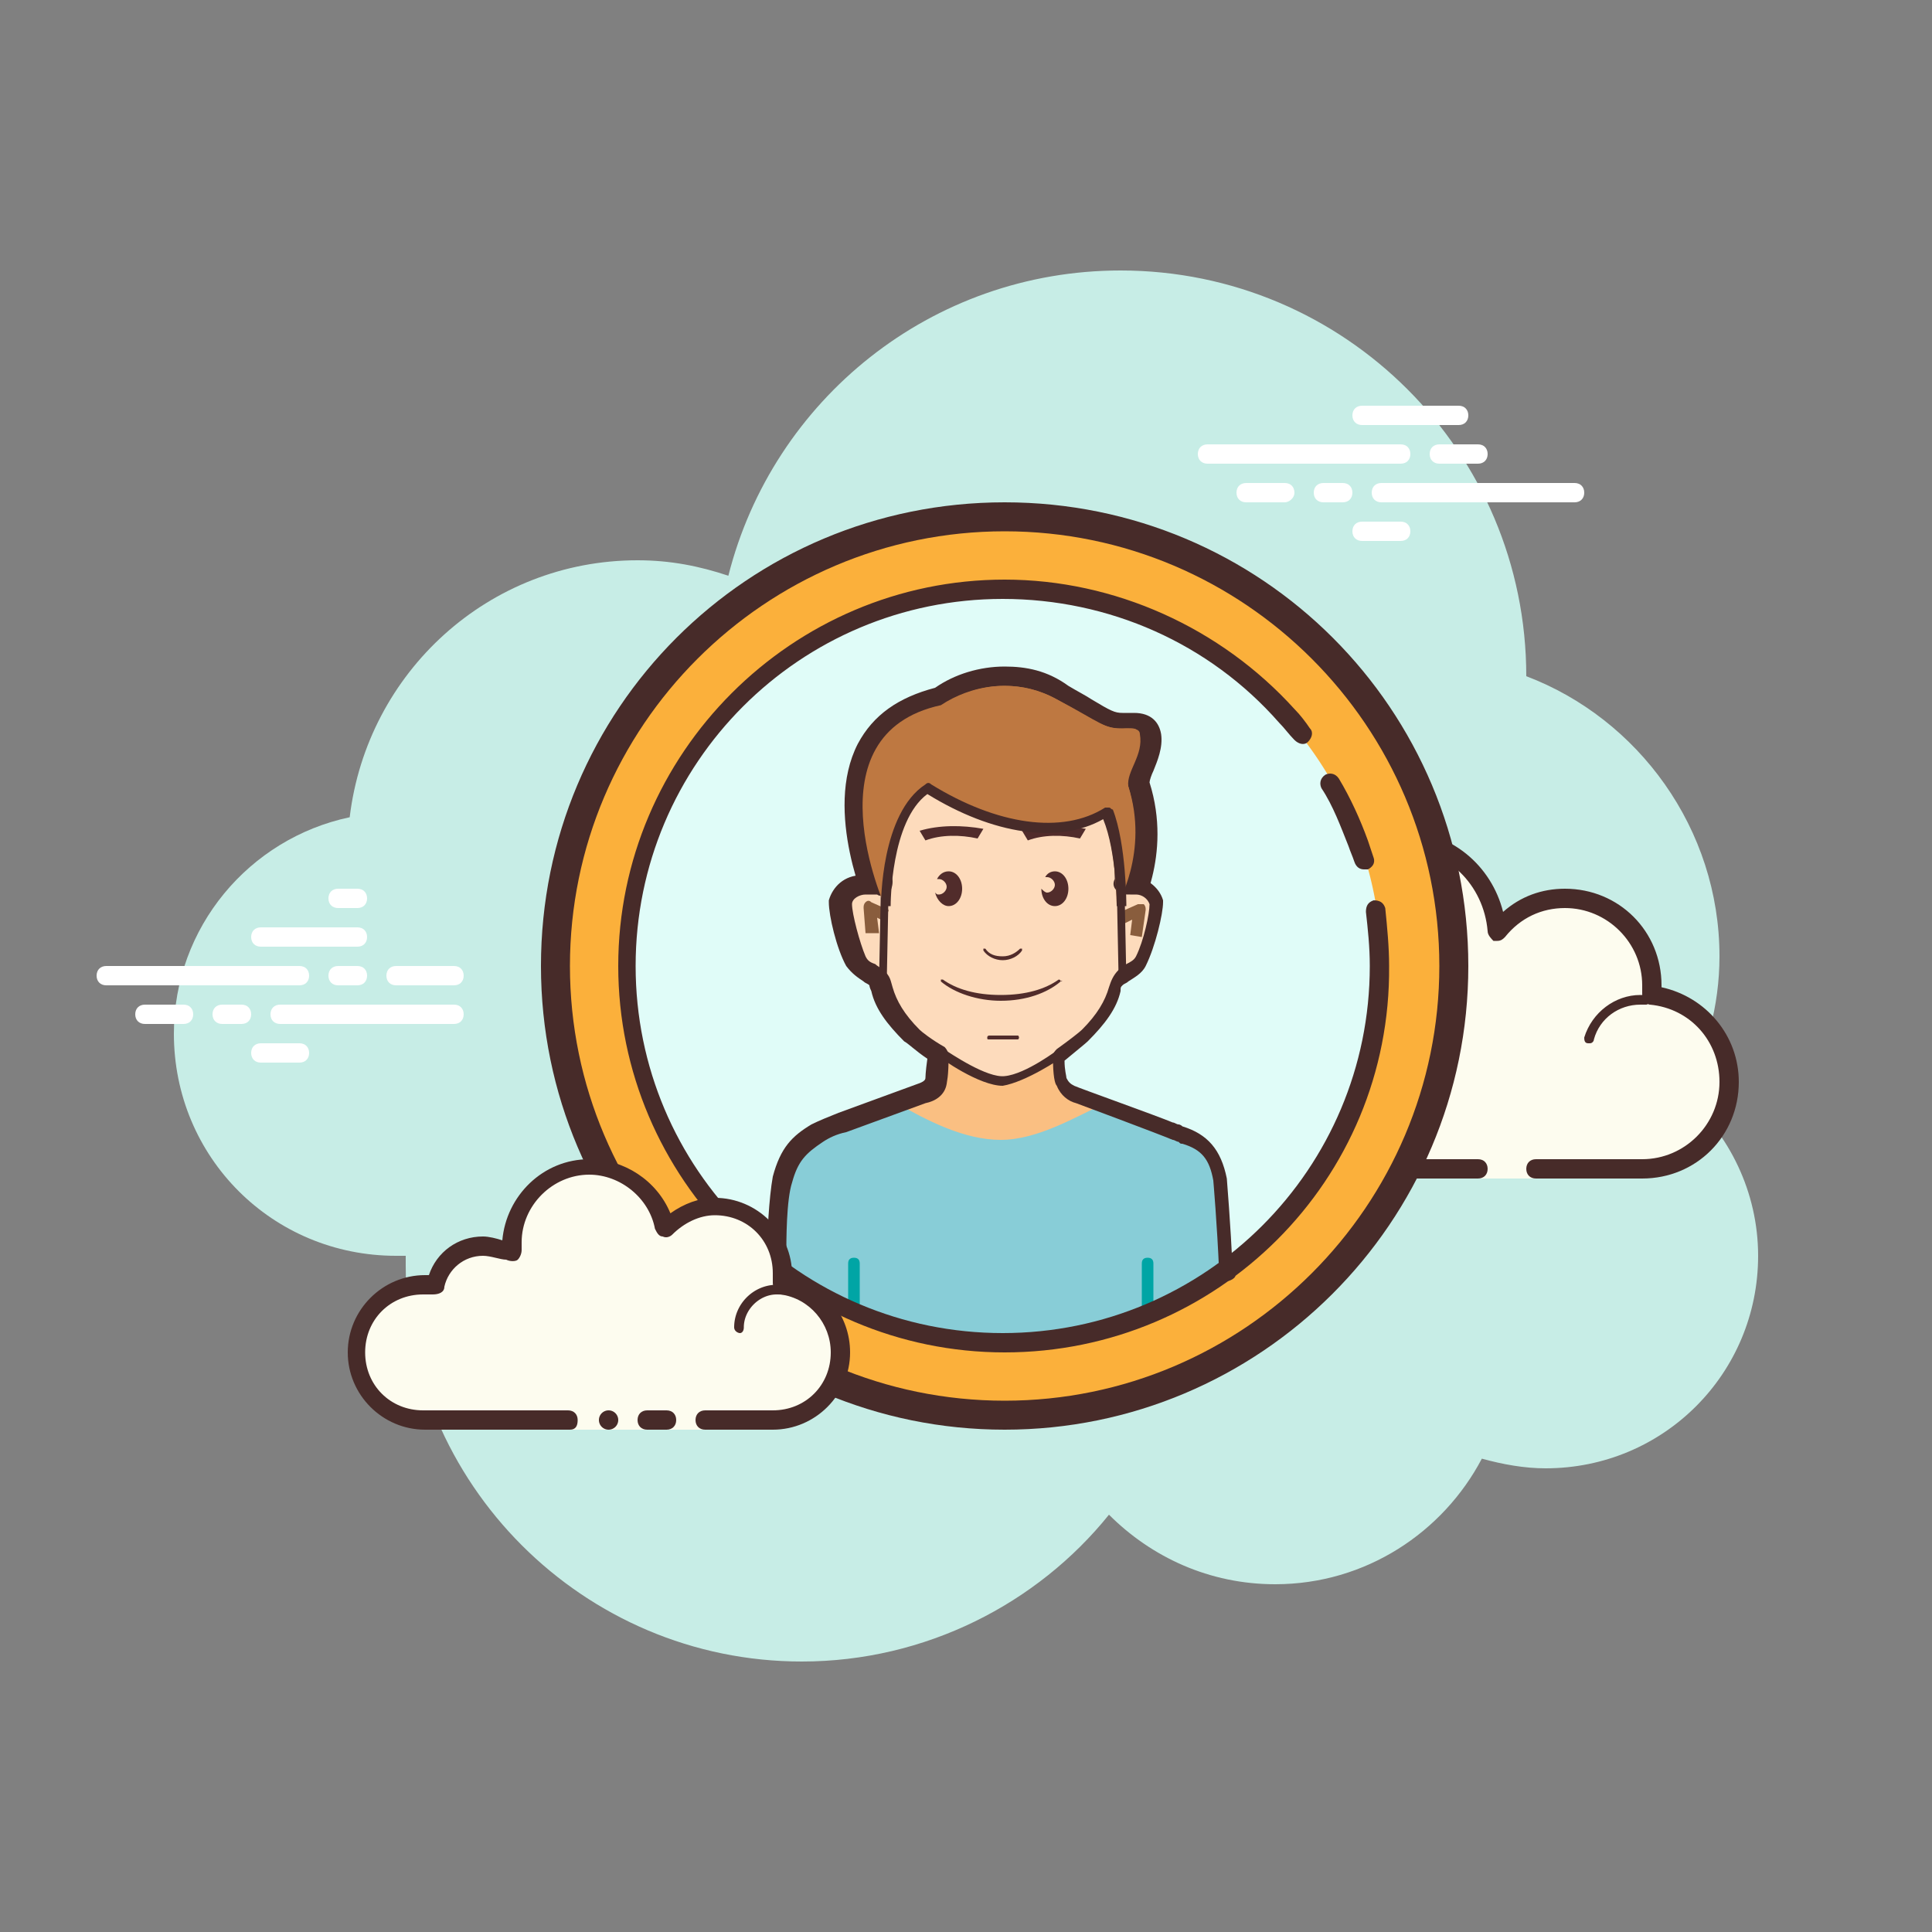 <svg xmlns="http://www.w3.org/2000/svg" viewBox="0 0 100 100" width="100px" height="100px"><rect x="0" y="0" width="100" height="100" fill="#808080" stroke="none"/><path fill="#c7ede6" d="M87.2,56.7c1.1-2.2,1.8-4.6,1.8-7.2c0-6.6-4.2-12.3-10-14.5c0,0,0,0,0,0c0-11.6-9.4-21-21-21 c-9.8,0-18,6.7-20.3,15.8c-1.5-0.5-3-0.8-4.7-0.8c-7.7,0-14,5.8-14.9,13.3C12.9,43.4,9,48,9,53.5C9,59.9,14.1,65,20.5,65 c0.2,0,0.4,0,0.5,0c0,0.2,0,0.3,0,0.5C21,76.8,30.2,86,41.5,86c6.4,0,12.2-3,15.9-7.6c2.2,2.2,5.2,3.6,8.6,3.6 c4.7,0,8.7-2.7,10.7-6.5c1.1,0.3,2.2,0.5,3.3,0.5c6.1,0,11-4.9,11-11C91,61.7,89.5,58.7,87.2,56.7z"/><path fill="#fdfcef" d="M76.5,60.5V61h3v-0.5c0,0,4.2,0,5.5,0c2.5,0,4.5-2,4.5-4.5c0-2.3-1.8-4.2-4.1-4.5c0-0.2,0.1-0.4,0.1-0.5 c0-2.5-2-4.5-4.5-4.5c-1.4,0-2.7,0.7-3.5,1.7c-0.1-2.6-2.3-4.7-5-4.7c-2.8,0-5,2.2-5,5c0,0.4,0.1,0.9,0.2,1.3 C67,49,66.1,48.5,65,48.5c-1.8,0-3.2,1.3-3.5,3.1c-0.2,0-0.4-0.1-0.5-0.1c-2.5,0-4.5,2-4.5,4.5s2,4.5,4.5,4.5s9.5,0,9.5,0H76.5z"/><path fill="#472b29" d="M72.5,43c-3,0-5.5,2.5-5.5,5.5c0,0,0,0,0,0c-0.6-0.4-1.3-0.5-2-0.5c-1.8,0-3.4,1.3-3.9,3c0,0-0.1,0-0.1,0 c-2.8,0-5,2.2-5,5s2.2,5,5,5h15.5c0.3,0,0.5-0.2,0.5-0.5S76.8,60,76.5,60H61c-2.2,0-4-1.8-4-4s1.8-4,4-4c0.1,0,0.2,0,0.3,0l0.1,0 c0,0,0,0,0.1,0c0.2,0,0.5-0.2,0.5-0.4c0.2-1.5,1.5-2.6,3-2.6c0.9,0,1.7,0.4,2.3,1.1c0.1,0.1,0.2,0.2,0.4,0.2c0.1,0,0.2,0,0.2-0.1 c0.2-0.1,0.3-0.3,0.3-0.6c-0.1-0.4-0.2-0.8-0.2-1.2c0-2.5,2-4.5,4.5-4.5c2.4,0,4.3,1.9,4.5,4.3c0,0.2,0.2,0.4,0.3,0.5 c0.1,0,0.1,0,0.2,0c0.2,0,0.3-0.1,0.4-0.2c0.8-1,1.9-1.5,3.1-1.5c2.2,0,4,1.8,4,4c0,0.1,0,0.2,0,0.3l0,0.1c0,0.1,0,0.3,0.1,0.4 s0.2,0.2,0.3,0.2c2.1,0.2,3.6,1.9,3.6,4c0,2.2-1.8,4-4,4h-5.5c-0.3,0-0.5,0.2-0.5,0.5s0.2,0.5,0.5,0.5H85c2.8,0,5-2.2,5-5 c0-2.4-1.7-4.4-4-4.9c0,0,0-0.1,0-0.1c0-2.8-2.2-5-5-5c-1.2,0-2.3,0.4-3.2,1.2C77.2,44.8,75.1,43,72.5,43L72.5,43z"/><path fill="#472b29" d="M71 50c-1.4 0-2.6 1-2.9 2.3-.4-.2-.8-.3-1.2-.3-1.2 0-2.2.9-2.4 2.1-.2 0-.4-.1-.6-.1-1.5 0-2.8 1.2-2.9 2.7 0 .1.1.3.2.3 0 0 0 0 0 0 .1 0 .2-.1.2-.2.1-1.3 1.2-2.3 2.4-2.3.2 0 .5 0 .7.1 0 0 0 0 .1 0 .1 0 .1 0 .2-.1.1 0 .1-.1.1-.2 0-1 .8-1.9 1.9-1.9.4 0 .9.2 1.2.5 0 0 .1.1.2.1 0 0 .1 0 .1 0 .1 0 .1-.1.2-.2.1-1.3 1.2-2.3 2.5-2.3.2 0 .4 0 .7.1 0 0 0 0 .1 0 .1 0 .2-.1.2-.2 0-.1 0-.3-.2-.3C71.5 50 71.3 50 71 50L71 50zM84.9 51.5c-1.3 0-2.5.9-2.9 2.2 0 .1 0 .3.2.3 0 0 0 0 .1 0 .1 0 .2-.1.2-.2.3-1.1 1.3-1.8 2.4-1.8.1 0 .2 0 .3 0 0 0 0 0 0 0 .1 0 .2-.1.2-.2 0-.1-.1-.3-.2-.3C85.2 51.5 85 51.5 84.9 51.5L84.9 51.5z"/><path fill="#fff" d="M15.5 51h-10C5.2 51 5 50.8 5 50.5S5.2 50 5.5 50h10c.3 0 .5.2.5.5S15.8 51 15.5 51zM18.5 51h-1c-.3 0-.5-.2-.5-.5s.2-.5.5-.5h1c.3 0 .5.2.5.5S18.8 51 18.5 51zM23.5 53h-9c-.3 0-.5-.2-.5-.5s.2-.5.5-.5h9c.3 0 .5.2.5.5S23.8 53 23.5 53zM12.5 53h-1c-.3 0-.5-.2-.5-.5s.2-.5.5-.5h1c.3 0 .5.2.5.5S12.8 53 12.5 53zM9.5 53h-2C7.2 53 7 52.8 7 52.5S7.2 52 7.5 52h2c.3 0 .5.2.5.5S9.8 53 9.5 53zM15.5 55h-2c-.3 0-.5-.2-.5-.5s.2-.5.5-.5h2c.3 0 .5.2.5.5S15.8 55 15.5 55zM18.5 46c-.2 0-.8 0-1 0-.3 0-.5.2-.5.5s.2.5.5.5c.2 0 .8 0 1 0 .3 0 .5-.2.5-.5S18.8 46 18.5 46zM18.5 48c-.2 0-4.8 0-5 0-.3 0-.5.2-.5.5s.2.5.5.5c.2 0 4.8 0 5 0 .3 0 .5-.2.5-.5S18.8 48 18.5 48zM23.5 50c-.2 0-2.8 0-3 0-.3 0-.5.2-.5.5s.2.5.5.5c.2 0 2.8 0 3 0 .3 0 .5-.2.5-.5S23.8 50 23.5 50zM72.5 24h-10c-.3 0-.5-.2-.5-.5s.2-.5.5-.5h10c.3 0 .5.2.5.5S72.8 24 72.5 24zM76.5 24h-2c-.3 0-.5-.2-.5-.5s.2-.5.5-.5h2c.3 0 .5.2.5.5S76.8 24 76.5 24zM81.5 26h-10c-.3 0-.5-.2-.5-.5s.2-.5.5-.5h10c.3 0 .5.2.5.5S81.8 26 81.5 26zM69.5 26h-1c-.3 0-.5-.2-.5-.5s.2-.5.5-.5h1c.3 0 .5.2.5.5S69.8 26 69.5 26zM66.5 26h-2c-.3 0-.5-.2-.5-.5s.2-.5.5-.5h2c.3 0 .5.2.5.5S66.7 26 66.5 26zM75.5 22h-5c-.3 0-.5-.2-.5-.5s.2-.5.5-.5h5c.3 0 .5.2.5.5S75.8 22 75.5 22zM72.5 28h-2c-.3 0-.5-.2-.5-.5s.2-.5.5-.5h2c.3 0 .5.2.5.5S72.8 28 72.5 28z"/><path fill="#fbb03b" d="M52 26.7A23.3 23.3 0 1 0 52 73.3A23.3 23.3 0 1 0 52 26.7Z"/><path fill="#472b29" d="M52,74c-13.2,0-24-10.7-24-24s10.7-24,24-24s24,10.7,24,24S65.2,74,52,74z M52,27.5 c-12.4,0-22.5,10.1-22.5,22.5c0,12.4,10.1,22.5,22.5,22.5c12.4,0,22.5-10.1,22.5-22.5C74.5,37.6,64.4,27.5,52,27.5z"/><path fill="#e0fcf8" d="M51.9 30.6A19.6 19.5 0 1 0 51.9 69.6A19.6 19.5 0 1 0 51.9 30.6Z"/><path fill="#472b29" d="M70.6,45c-0.2,0-0.4-0.1-0.5-0.4c-0.1-0.3-0.2-0.5-0.3-0.8c-0.4-1-0.8-2.1-1.4-3c-0.1-0.2-0.1-0.5,0.2-0.7 c0.2-0.1,0.5-0.1,0.7,0.2c0.6,1,1.1,2.1,1.5,3.2c0.1,0.3,0.2,0.6,0.3,0.9c0.1,0.3-0.1,0.5-0.3,0.6C70.7,45,70.7,45,70.6,45z"/><path fill="#fabf82" d="M63.3,61c-0.2-1.2-0.7-2-1.9-2.3c-0.1,0-0.1,0-0.2-0.1c-0.1,0-0.2-0.1-0.3-0.1c-0.7-0.3-5-1.9-5-1.9 c-0.4-0.1-0.6-0.3-0.7-0.6c-0.2-0.5-0.1-1.7-0.1-1.7s-1.8,0.6-2.9,0.8c-1.1,0.1-3.5-1.3-3.5-1.3s-0.1,1.8-0.1,2.1 c-0.1,0.3-0.4,0.6-0.7,0.7L43.7,58c-0.5,0.1-0.9,0.3-1.3,0.5c-1,0.6-1.6,1.6-1.8,2.4c0,0-0.3,1.9-0.3,2c0,0.3-0.1,0.6-0.1,0.9 c4.5,3,8.1,3.9,14.3,3.6c2.8-0.1,7-1.5,9.2-2.6C63.5,62.4,63.3,61,63.3,61z"/><path fill="#88cdd7" d="M61.4,58.7c-0.1,0-0.1,0-0.2-0.1c-0.1,0-0.2-0.1-0.3-0.1c-0.4-0.2-2.3-0.9-3.6-1.4l-0.1,0 c-1.5,0.7-3.5,1.9-5.4,1.9c-1.9,0-3.8-1-5.4-1.9l-0.2,0l-2.6,0.9c-0.5,0.1-0.9,0.3-1.3,0.5c-1,0.6-1.6,1.6-1.8,2.4 c0,0-0.3,1.9-0.3,2c0,0.3-0.1,2.1-0.1,2.5c4.5,3,8.1,3.9,14.3,3.6c2.8-0.1,7-2.3,9.1-3.4c-0.1-2.4-0.3-4.7-0.3-4.7 C63.1,59.8,62.6,59,61.4,58.7z"/><path fill="#be7841" d="M45.5,47.1c-0.1-0.2-2.3-5-0.6-8.4c0.7-1.4,1.9-2.3,3.7-2.7c1-0.7,2.2-1.1,3.4-1.1c1,0,2,0.3,3,0.8 c0.5,0.3,0.9,0.5,1.2,0.7c1.1,0.6,1.3,0.8,1.9,0.8c0.1,0,0.1,0,0.2,0c0.2,0,0.3,0,0.3,0c0.7,0,0.9,0.5,0.9,0.7 c0.1,0.7-0.1,1.2-0.3,1.7c-0.2,0.4-0.3,0.7-0.2,1c1.1,3.6-0.6,6.5-0.7,6.6l-0.9,1.6l0-1.8c0,0,0-2.5-0.5-4.2 c-0.8,0.4-1.8,0.6-2.8,0.6c-1.9,0-3.9-0.7-6-1.9c-1.4,1.2-1.6,4.3-1.6,5.5l0,2.3L45.5,47.1z"/><path fill="#472b29" d="M52,35.5c0.9,0,1.8,0.2,2.7,0.7c2,1.1,2.4,1.5,3.3,1.5c0.1,0,0.2,0,0.2,0c0.1,0,0.2,0,0.3,0 c0.2,0,0.4,0,0.4,0.3c0.1,1.1-0.8,1.9-0.5,2.7c1,3.4-0.6,6.2-0.6,6.2s0-3.1-0.8-4.9c-0.8,0.5-1.9,0.8-3,0.8c-1.8,0-3.9-0.7-6-2 c-2.1,1.4-2.1,6.1-2.1,6.1s-4-8.9,2.9-10.4C49.7,35.9,50.8,35.5,52,35.5 M52,34.5L52,34.5c-1.3,0-2.6,0.4-3.6,1.1 c-1.9,0.5-3.2,1.4-4,2.9c-1.8,3.5,0.5,8.6,0.6,8.8l1.9,4.2l0-4.6c0-0.9,0.2-3.6,1.2-4.8c2,1.2,4,1.8,5.9,1.8 c0.9,0,1.7-0.1,2.5-0.4c0.3,1.3,0.4,2.8,0.4,3.5l0,3.7l1.9-3.2c0.1-0.1,1.9-3.2,0.7-7c0-0.1,0.1-0.4,0.2-0.6 c0.2-0.5,0.5-1.2,0.4-1.9c-0.1-0.6-0.5-1.1-1.4-1.1c-0.1,0-0.2,0-0.3,0l-0.1,0c-0.1,0-0.1,0-0.2,0c-0.4,0-0.6-0.1-1.6-0.7 c-0.3-0.2-0.7-0.4-1.2-0.7C54.2,34.7,53.1,34.5,52,34.5L52,34.5L52,34.5z"/><path fill="#00a5a5" d="M44.2,68c-0.2,0-0.3-0.1-0.3-0.3v-2.3c0-0.2,0.1-0.3,0.3-0.3s0.3,0.1,0.3,0.3v2.3C44.5,67.9,44.3,68,44.2,68z"/><g><path fill="#00a5a5" d="M59.4,68.4c-0.2,0-0.3-0.1-0.3-0.3v-2.7c0-0.2,0.1-0.3,0.3-0.3s0.3,0.1,0.3,0.3v2.7 C59.7,68.3,59.5,68.4,59.4,68.4z"/></g><g><path fill="#fddbbc" d="M58.9,45.6c-0.1,0-0.1,0-0.2,0c-0.6,0-0.5,0.2-0.5-0.2c0-0.6-0.2-3.1-0.2-3.2c0-2.6-2.7-4.7-6-4.8v0 c0,0,0,0-0.1,0c0,0,0,0-0.1,0v0c-3.4,0.1-6,2.2-6,4.8c0,0.1-0.1,2.6,0,3.2c0,0.3-0.1,0.1-0.7,0.2c-0.1,0-0.1,0-0.2,0 c-0.6,0-1.1,0.4-1.2,0.9c0.1,0,0.4,2.2,0.8,3c0.3,0.5,0.6,0.5,1,0.8c0.2,0.2,0.3,0.4,0.3,0.6c0.2,0.9,0.9,1.7,1.5,2.4 c0.3,0.3,2.6,2.7,4.5,2.6c2-0.1,4.2-2.3,4.5-2.6c0.7-0.7,1.3-1.4,1.5-2.4c0.1-0.2,0.1-0.4,0.3-0.6c0.4-0.3,0.8-0.4,1-0.8 c0.5-0.8,0.7-2.9,0.8-3C60,46.1,59.5,45.7,58.9,45.6z"/></g><g><path fill="#512c2b" d="M51.9,49.7c0.4,0,0.8-0.2,1-0.5c0,0,0-0.1,0-0.1l0,0c0,0-0.1,0-0.1,0c-0.2,0.2-0.5,0.4-0.9,0.4 s-0.7-0.1-0.9-0.4c0,0,0,0-0.1,0c0,0,0,0,0,0c0,0,0,0.1,0,0.1C51.1,49.5,51.5,49.7,51.9,49.7z"/></g><g><path fill="#512c2b" d="M50.6,43.4l0.3-0.5c-1.1-0.2-2.3-0.2-3.3,0.1l0.3,0.5C48.7,43.2,49.7,43.2,50.6,43.4z"/></g><g><path fill="#512c2b" d="M55.9,43.4l0.3-0.5c-1.1-0.2-2.3-0.2-3.3,0.1l0.3,0.5C54,43.2,55,43.2,55.9,43.4z"/></g><g><path fill="#512c2b" d="M49.1,45.1c-0.3,0-0.5,0.2-0.6,0.4c0,0,0.1,0,0.1,0c0.2,0,0.4,0.2,0.4,0.4s-0.2,0.4-0.4,0.4 c-0.1,0-0.1,0-0.2-0.1c0.1,0.4,0.4,0.7,0.7,0.7c0.4,0,0.7-0.4,0.7-0.9C49.8,45.5,49.5,45.1,49.1,45.1z"/></g><g><path fill="#512c2b" d="M54.6,45.1c-0.2,0-0.4,0.1-0.5,0.3c0,0,0.1,0,0.1,0c0.2,0,0.4,0.2,0.4,0.4c0,0.2-0.2,0.4-0.4,0.4 c-0.1,0-0.2-0.1-0.3-0.2c0,0.5,0.3,0.9,0.7,0.9c0.4,0,0.7-0.4,0.7-0.9C55.3,45.5,55,45.1,54.6,45.1z"/></g><g><path fill="#512c2b" d="M54.9,50.8C55,50.8,55,50.7,54.9,50.8L54.9,50.8c0-0.1-0.1-0.1-0.1-0.1c-0.7,0.5-1.7,0.8-3,0.8 s-2.3-0.3-3-0.8c0,0,0,0,0,0c0,0,0,0-0.1,0c0,0,0,0.1,0,0.1c0.7,0.6,1.9,1,3.1,1C53.1,51.8,54.2,51.4,54.9,50.8z"/></g><g><path fill="#512c2b" d="M52.7,53.8C52.7,53.8,52.7,53.8,52.7,53.8c0.1-0.1,0-0.2,0-0.2h-1.5c0,0-0.1,0-0.1,0.1s0,0.1,0.1,0.1H52.7z"/></g><g><path fill="#895d3d" d="M59.1,48.5l-0.6-0.1l0.1-0.8l-0.4,0.2l-0.2-0.6l0.9-0.4c0.1,0,0.2,0,0.3,0c0.1,0.1,0.1,0.2,0.1,0.3L59.1,48.5 z"/></g><g><path fill="#895d3d" d="M44.8,48.3L44.7,47c0-0.1,0-0.2,0.1-0.3c0.1-0.1,0.2-0.1,0.3,0l0.9,0.4l-0.2,0.6l-0.4-0.2l0.1,0.8L44.8,48.3z"/></g><g><path fill="#472b29" d="M45.7,50.9C45.7,50.9,45.7,50.9,45.7,50.9c-0.1,0-0.2-0.1-0.2-0.2l0.1-5c0-0.1,0.1-0.2,0.2-0.2c0,0,0,0,0,0 c0.1,0,0.2,0.1,0.2,0.2l-0.1,5C45.9,50.8,45.8,50.9,45.7,50.9z"/></g><g><path fill="#472b29" d="M58.1,50.9c-0.1,0-0.2-0.1-0.2-0.2l-0.1-5c0-0.1,0.1-0.2,0.2-0.2c0,0,0,0,0,0c0.1,0,0.2,0.1,0.2,0.2l0.1,5 C58.3,50.8,58.2,50.9,58.1,50.9C58.1,50.9,58.1,50.9,58.1,50.9z"/></g><g><path fill="#472b29" d="M51.9,56.2c-1.2,0-3.2-1.4-3.4-1.6c-0.1-0.1-0.1-0.2-0.1-0.3c0.1-0.1,0.2-0.1,0.3-0.1c0.6,0.4,2.4,1.6,3.3,1.5 c1.1-0.1,2.8-1.4,2.8-1.4c0.1-0.1,0.3-0.1,0.3,0.1c0.1,0.1,0.1,0.3-0.1,0.3c-0.1,0.1-1.9,1.3-3.1,1.5C52,56.2,52,56.2,51.9,56.2z"/></g><g><path fill="#472b29" d="M63.6,66.3c-0.3,0-0.5-0.2-0.5-0.5c-0.1-2.4-0.3-4.7-0.3-4.7c-0.2-1.1-0.6-1.6-1.6-1.9c-0.1,0-0.1,0-0.2-0.1 c-0.1,0-0.2-0.1-0.3-0.1c-0.7-0.3-5-1.9-5-1.9c-0.4-0.1-0.8-0.4-1-0.9c-0.1-0.1-0.2-0.5-0.2-1.5c0-0.2,0.1-0.3,0.2-0.4 c0.7-0.5,1.2-0.9,1.3-1c0.8-0.8,1.2-1.5,1.4-2.2c0.1-0.3,0.2-0.6,0.5-0.9c0.1-0.1,0.3-0.2,0.4-0.3c0.2-0.1,0.4-0.2,0.5-0.4 c0.4-0.8,0.7-2.2,0.7-2.7c-0.1-0.3-0.4-0.5-0.7-0.5c-0.1,0-0.1,0-0.2,0c0,0-0.1,0-0.1,0c-0.3,0-0.6,0-0.7-0.2 c-0.2-0.2-0.2-0.4-0.1-0.6c0-0.5-0.1-1.9-0.2-2.6c0-0.3-0.1-0.5-0.1-0.5c0-2.3-2.4-4.2-5.6-4.3c0,0,0,0,0,0c0,0,0,0,0,0 c-3.1,0.1-5.6,2-5.6,4.3l0,0.3c0,0.7-0.1,2.4,0,2.9c0,0.1,0,0.4-0.2,0.6c-0.2,0.2-0.5,0.2-0.6,0.1c-0.1,0-0.2,0-0.4,0 c-0.1,0-0.1,0-0.2,0c-0.3,0-0.7,0.2-0.7,0.5c0,0.5,0.4,2,0.7,2.7c0.1,0.2,0.2,0.3,0.5,0.4c0.1,0.1,0.3,0.2,0.4,0.3 c0.4,0.3,0.4,0.6,0.5,0.9c0.2,0.7,0.6,1.4,1.4,2.2c0.1,0.1,0.6,0.5,1.3,0.9c0.1,0.1,0.2,0.3,0.2,0.4C49.1,55.8,49,56,49,56.1 c-0.1,0.6-0.6,0.9-1.1,1l-4.1,1.5c-0.5,0.1-0.9,0.3-1.2,0.5c-0.9,0.6-1.3,1-1.6,2.1c-0.3,0.9-0.3,3-0.3,3.8c0,0.3,0,0.5,0,0.5 c0,0.3-0.3,0.5-0.5,0.5c-0.3,0-0.5-0.3-0.5-0.5c0-0.1,0-0.2,0-0.5c0-1,0.1-3,0.3-4.1c0.4-1.5,1-2.1,2-2.7c0.4-0.2,0.9-0.4,1.4-0.6 l4.1-1.5c0.3-0.1,0.4-0.2,0.4-0.3c0,0,0-0.3,0.1-1c-0.6-0.4-1-0.8-1.2-0.9c-0.9-0.9-1.5-1.7-1.7-2.6c-0.1-0.2-0.1-0.3-0.1-0.3 c-0.1-0.1-0.2-0.1-0.3-0.2c-0.3-0.2-0.6-0.4-0.9-0.8c-0.5-0.9-0.9-2.6-0.9-3.3c0,0,0-0.1,0-0.1c0.2-0.7,0.8-1.3,1.7-1.3 c0.1,0,0.2,0,0.2,0c0.1,0,0.1,0,0.2,0c0-0.6,0-1.6,0-2.6l0-0.3c0-2.8,2.8-5.2,6.4-5.3c0,0,0.1,0,0.1,0c0,0,0.1,0,0.1,0v0 c3.7,0.1,6.5,2.5,6.5,5.3c0,0,0,0.2,0,0.4c0.1,0.9,0.2,1.9,0.2,2.5c0.1,0,0.2,0,0.2,0c0.8,0.1,1.5,0.6,1.7,1.3c0,0,0,0.1,0,0.1 c0,0.6-0.4,2.3-0.9,3.3c-0.2,0.4-0.6,0.6-0.9,0.8c-0.1,0.1-0.2,0.1-0.3,0.2c-0.1,0.1-0.1,0.1-0.1,0.3c-0.2,0.9-0.8,1.7-1.7,2.6 c-0.1,0.1-0.6,0.5-1.2,1c0,0.5,0.1,0.8,0.1,0.9c0.1,0.2,0.2,0.3,0.4,0.4c0.2,0.1,4.4,1.6,5.1,1.9c0.1,0,0.2,0.1,0.3,0.1 c0,0,0.1,0,0.2,0.1c1.3,0.4,2,1.2,2.3,2.7c0,0.1,0.2,2.3,0.3,4.8C64.1,66,63.9,66.2,63.6,66.3C63.6,66.3,63.6,66.3,63.6,66.3z"/></g><g><path fill="#472b29" d="M52,70c-11,0-20-9-20-20c0-11,9-20,20-20c5.7,0,11.2,2.5,15,6.7c0.3,0.3,0.6,0.7,0.8,1 c0.2,0.2,0.1,0.5-0.1,0.7c-0.2,0.2-0.5,0.1-0.7-0.1c-0.3-0.3-0.5-0.6-0.8-0.9c-3.6-4.1-8.8-6.4-14.3-6.4c-10.5,0-19,8.5-19,19 c0,10.5,8.5,19,19,19c10.5,0,19-8.5,19-19c0-1-0.1-1.9-0.2-2.8c0-0.3,0.1-0.5,0.4-0.6c0.3,0,0.5,0.1,0.6,0.4c0.1,1,0.2,2,0.2,3 C72,61.1,63,70,52,70z"/></g><g><path fill="#be7841" d="M59,38c0-0.3-0.4-0.3-0.7-0.3c-1.1,0.1-1.3-0.3-3.6-1.5c-2.2-1.2-4.5-0.7-6,0.3c-6.9,1.5-2.9,10.4-2.9,10.4 s0-4.7,2.1-6.1c3.6,2.3,7,2.6,9.1,1.2c0.8,1.8,0.8,4.9,0.8,4.9s1.7-2.8,0.6-6.2C58.3,39.9,59.2,39.1,59,38L59,38z"/></g><g><path fill="#472b29" d="M58.3,46.9l-0.5,0c0,0,0-2.8-0.7-4.5c-2.3,1.3-5.7,0.8-9.1-1.3c-1.9,1.4-1.9,5.7-1.9,5.8l-0.5,0 c0-0.2,0-4.8,2.3-6.3c0.1-0.1,0.2-0.1,0.3,0c3.4,2.1,6.8,2.6,9,1.2c0.1,0,0.1,0,0.2,0c0.1,0,0.1,0.1,0.2,0.1 C58.3,43.7,58.3,46.8,58.3,46.9z"/></g><g><path fill="#fdfcef" d="M36.5,73.5c0,0,1.6,0,3.5,0s3.5-1.6,3.5-3.5c0-1.8-1.3-3.2-3.1-3.5c0-0.2,0.1-0.4,0.1-0.5 c0-1.9-1.6-3.5-3.5-3.5c-1,0-2,0.5-2.6,1.2c-0.4-1.8-2-3.2-3.9-3.2c-2.2,0-4,1.8-4,4c0,0.2,0,0.4,0.1,0.6c-0.4-0.3-1-0.6-1.6-0.6 c-1.2,0-2.2,0.9-2.5,2.1c-0.2,0-0.4-0.1-0.5-0.1c-1.9,0-3.5,1.6-3.5,3.5s1.6,3.5,3.5,3.5s7.5,0,7.5,0V74h7V73.5z"/><path fill="#472b29" d="M38.3 69c-.1 0-.3-.1-.3-.3 0-1.2 1-2.2 2.2-2.2 0 0 .7 0 1.2.1.1 0 .2.2.2.3 0 .1-.2.2-.3.2C40.9 67 40.2 67 40.2 67c-.9 0-1.7.8-1.7 1.7C38.5 68.9 38.4 69 38.3 69zM31.5 73A.5.5 0 1 0 31.5 74 .5.5 0 1 0 31.5 73z"/><path fill="#472b29" d="M40,74h-3.5c-0.3,0-0.5-0.2-0.5-0.5s0.2-0.5,0.5-0.5H40c1.7,0,3-1.3,3-3c0-1.5-1.1-2.8-2.6-3 c-0.1,0-0.3-0.1-0.3-0.2s-0.1-0.2-0.1-0.4c0-0.2,0-0.3,0-0.5c0-1.7-1.3-3-3-3c-0.8,0-1.6,0.4-2.2,1c-0.1,0.1-0.3,0.2-0.5,0.1 c-0.2,0-0.3-0.2-0.4-0.4c-0.3-1.6-1.8-2.8-3.4-2.8c-1.9,0-3.5,1.6-3.5,3.5c0,0.1,0,0.3,0,0.4c0,0.2-0.1,0.4-0.2,0.5 s-0.4,0.1-0.6,0C25.9,65.2,25.4,65,25,65c-1,0-1.8,0.7-2,1.6c0,0.3-0.3,0.4-0.6,0.4c-0.2,0-0.3,0-0.5,0c-1.7,0-3,1.3-3,3 s1.3,3,3,3h7.5c0.3,0,0.5,0.2,0.5,0.5S29.8,74,29.5,74H22c-2.2,0-4-1.8-4-4s1.8-4,4-4c0.1,0,0.1,0,0.2,0c0.4-1.2,1.5-2,2.8-2 c0.3,0,0.7,0.1,1,0.2c0.2-2.3,2.1-4.2,4.5-4.2c1.8,0,3.5,1.1,4.2,2.8c0.7-0.5,1.5-0.8,2.3-0.8c2.2,0,4,1.8,4,4c0,0,0,0.1,0,0.1 c1.7,0.4,3,2,3,3.9C44,72.2,42.2,74,40,74z"/><path fill="#472b29" d="M34.5,73c-0.2,0-0.8,0-1,0c-0.3,0-0.5,0.2-0.5,0.5s0.2,0.5,0.5,0.5c0.2,0,0.8,0,1,0c0.3,0,0.5-0.2,0.5-0.5 S34.8,73,34.5,73z"/></g></svg>
